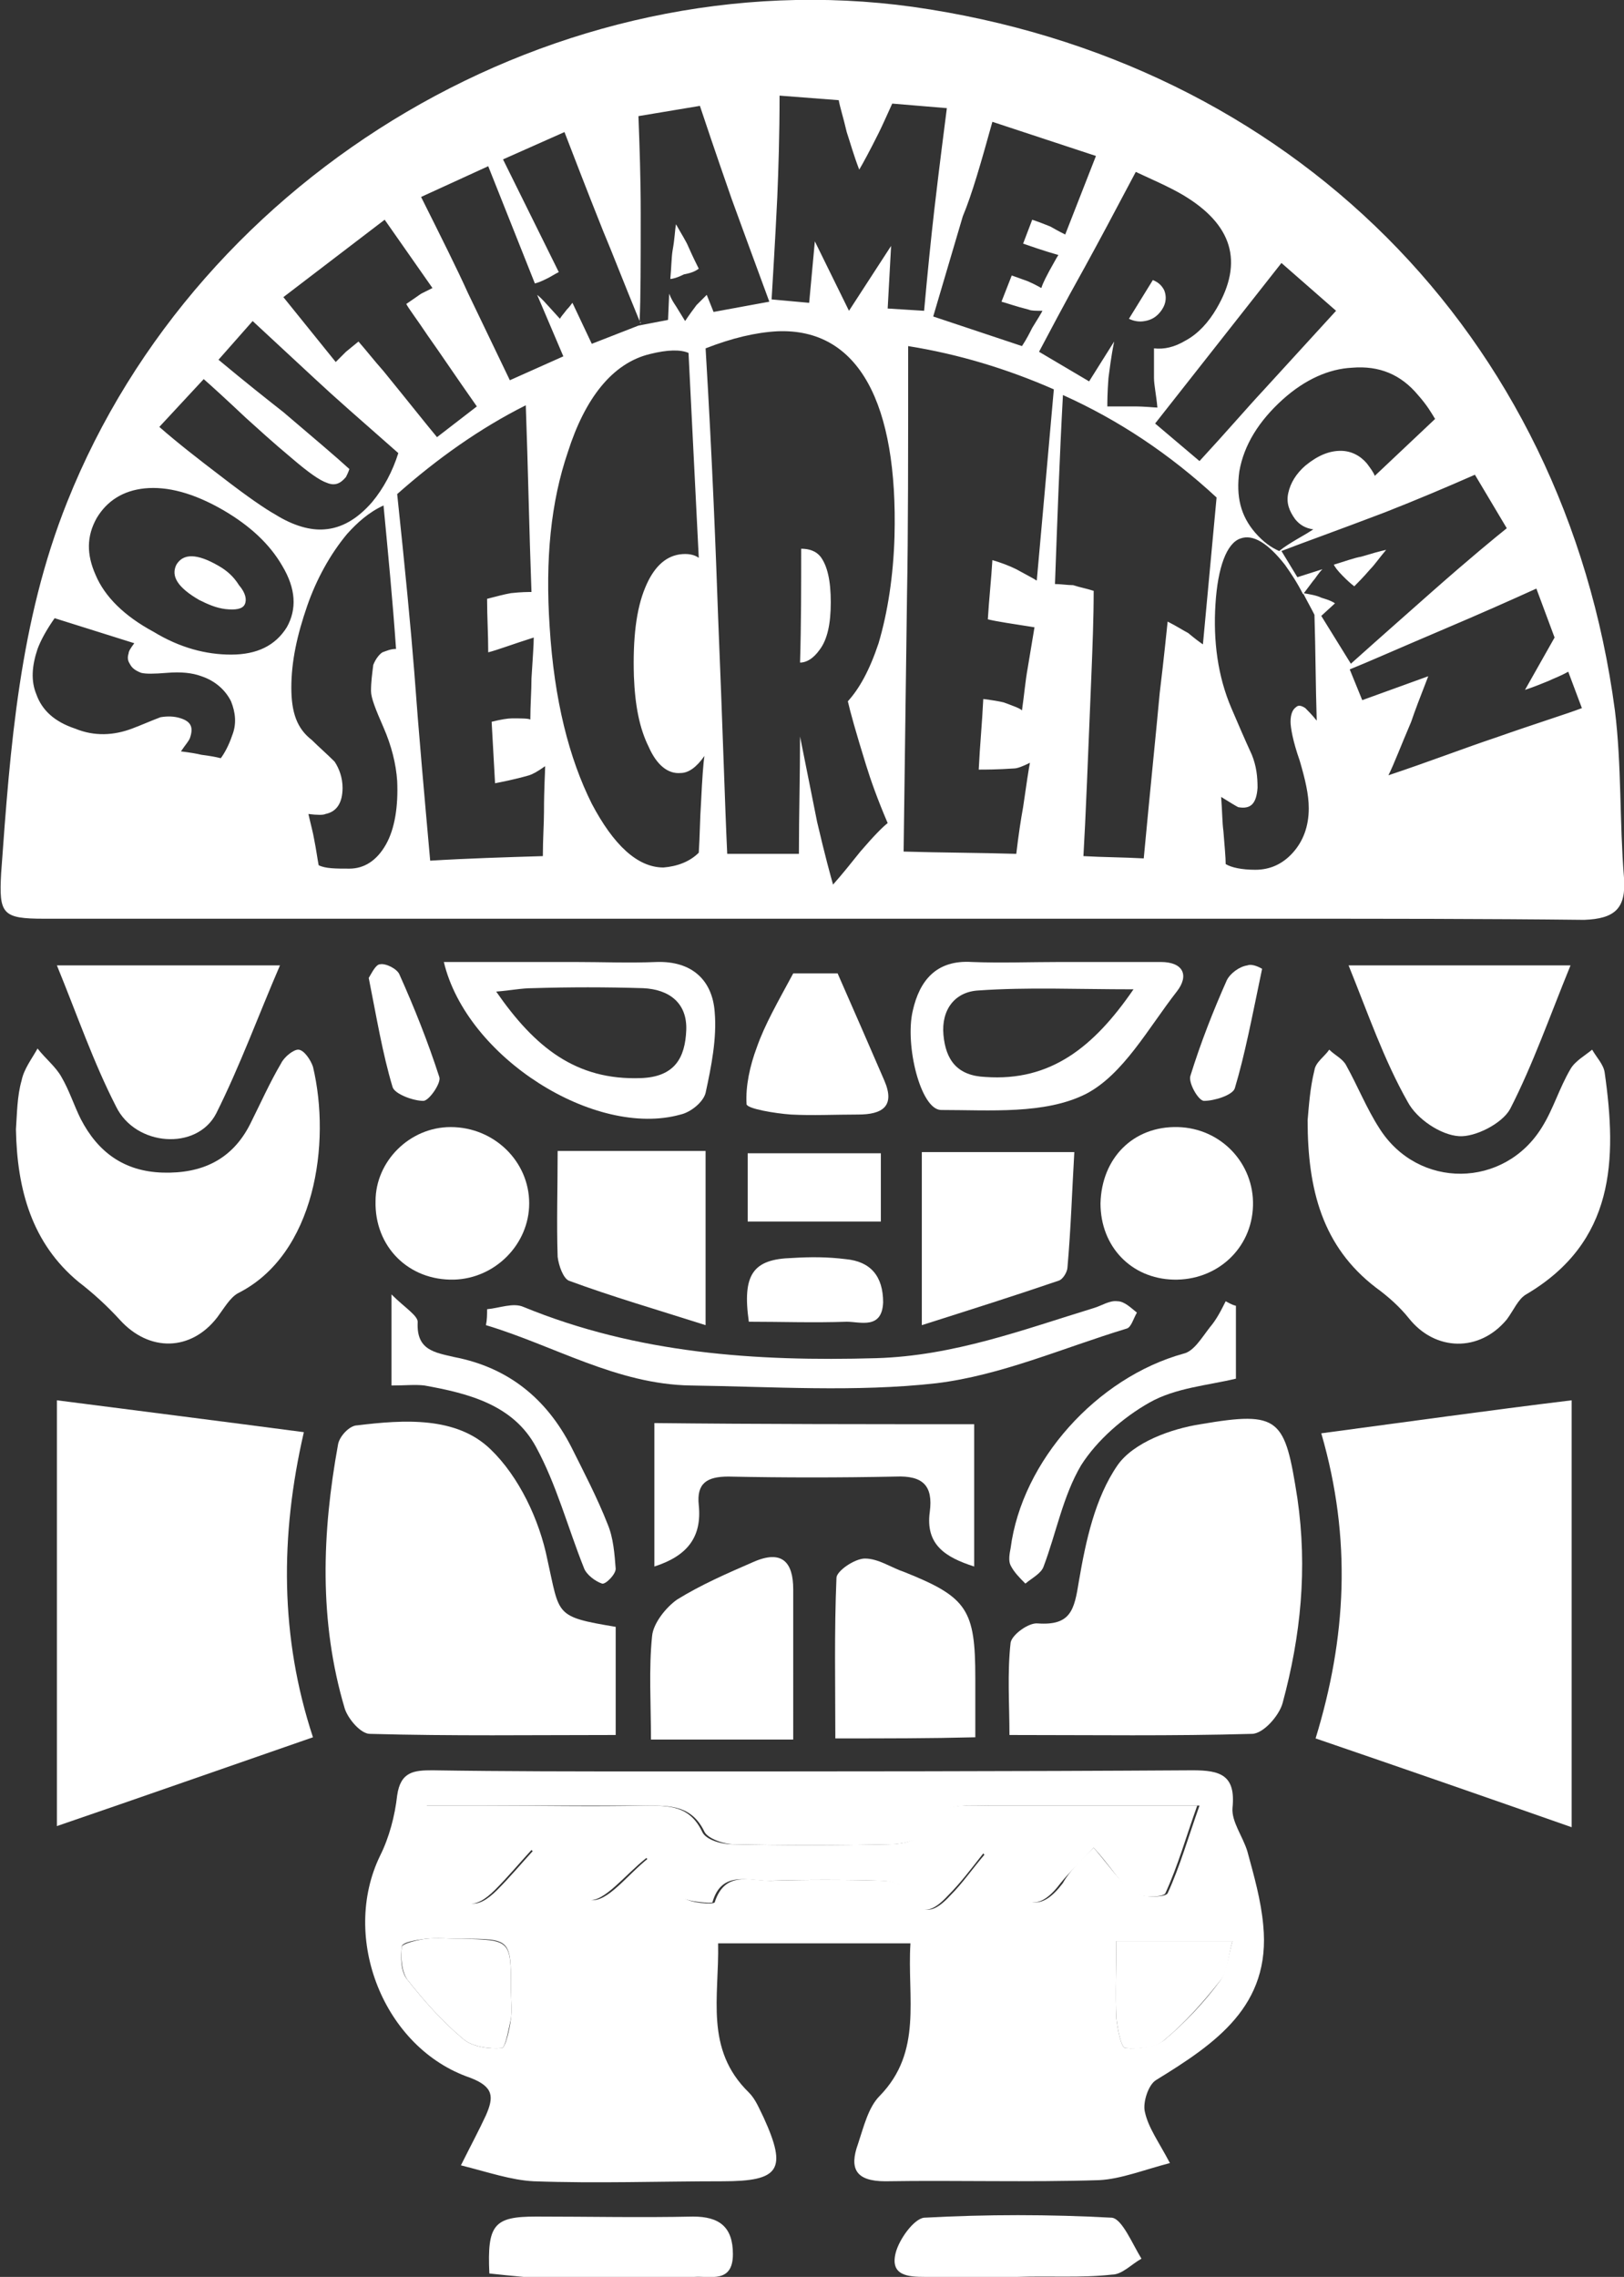 <?xml version="1.0" encoding="utf-8"?>
<!-- Generator: Adobe Illustrator 18.0.0, SVG Export Plug-In . SVG Version: 6.00 Build 0)  -->
<!DOCTYPE svg PUBLIC "-//W3C//DTD SVG 1.1 Tiny//EN" "http://www.w3.org/Graphics/SVG/1.1/DTD/svg11-tiny.dtd">
<svg version="1.1" baseProfile="tiny" id="Capa_1" xmlns="http://www.w3.org/2000/svg" xmlns:xlink="http://www.w3.org/1999/xlink"
	 x="0px" y="0px" viewBox="0 0 142.7 200" xml:space="preserve">
<rect x="0" y="0" width="142.7" height="200" fill="#333333" stroke="none"/>
<g>
	<rect x="88.7" y="63.8" fill="none" width="3.1" height="12.9"/>
	<path fill="#FFFFFF" d="M80,170.7c-5.9,0-11.3,0-16.9,0c0.1,4.7-1.2,9.3,2.7,13.1c0.6,0.6,0.9,1.4,1.3,2.2c2.1,4.6,1.4,5.6-3.6,5.6
		c-5.5,0-11.1,0.2-16.6,0c-2-0.1-4-0.8-6.4-1.4c0.9-1.8,1.6-3.1,2.2-4.4c0.7-1.6,0.7-2.5-1.4-3.3c-7.6-2.6-11.4-12.3-7.9-19.5
		c0.8-1.6,1.3-3.5,1.5-5.3c0.3-2.1,1.5-2.2,3.1-2.2c6.4,0.1,12.8,0.1,19.1,0.1c15.9,0,31.8,0,47.7-0.1c2.4,0,3.8,0.4,3.5,3.3
		c-0.1,1.2,0.9,2.5,1.3,3.8c0.6,2.2,1.2,4.3,1.4,6.5c0.7,7.1-4.2,10.4-9.4,13.6c-0.7,0.4-1.2,2-1,2.8c0.3,1.4,1.2,2.6,2.2,4.5
		c-2.3,0.6-4.3,1.4-6.2,1.5c-6.3,0.2-12.5,0-18.8,0.1c-2.6,0-3.2-1.1-2.4-3.3c0.5-1.5,0.9-3.2,1.9-4.2
		C81.1,180.2,79.7,175.5,80,170.7z M96.1,162.3c1.3,1.5,2.2,2.9,3.5,3.9c0.7,0.5,2.8,0.5,3,0.1c1.1-2.4,1.8-4.9,2.8-7.7
		c-6.5,0-12.4,0-18.2,0c-2.5,0-5-0.4-6.4,2.6c-0.2,0.5-1.6,0.8-2.5,0.8c-4.6,0.1-9.2,0.1-13.8,0c-0.9,0-2.3-0.5-2.6-1.1
		c-1.1-2.3-3-2.3-5-2.3c-4.7,0-9.4,0-14.1,0c-1.6,0-3.2,0-5.3,0c0.9,2.6,1.6,4.7,2.3,6.7c0.9,2.3,2.1,2.5,3.9,0.7
		c1.1-1.1,2.1-2.3,3.2-3.5c1.8,1.7,3.2,4.1,5,4.4c1.5,0.2,3.2-2.2,5.1-3.7c0.9,1.1,1.7,2.5,2.9,3.4c0.7,0.6,2.8,0.7,2.9,0.5
		c0.9-2.8,3.1-1.9,4.9-1.9c3.3-0.1,6.7-0.1,10,0c0.8,0,1.9,0.5,2.2,1c1.1,2.4,2.4,1.6,3.6,0.3c1.1-1.1,1.9-2.3,3.1-3.7
		c0.8,1,1.5,1.6,2,2.4c1.5,2.4,3,2.6,4.8,0.2C94,164.3,95,163.4,96.1,162.3z M98.1,170.5c0,2.5-0.1,4.7,0,6.8
		c0.1,0.9,0.4,2.6,0.8,2.6c1.1,0.1,2.6-0.1,3.4-0.7c1.8-1.5,3.5-3.3,4.9-5.2c0.6-0.8,0.7-2.1,1.1-3.5
		C104.7,170.5,101.6,170.5,98.1,170.5z M44.9,174.8c0-4.5,0-4.5-4.4-4.5c-1,0-2.1-0.1-3.1,0c-0.8,0.1-2.1,0.3-2.1,0.7
		c-0.1,0.9-0.1,2.2,0.5,2.9c1.5,1.9,3.1,3.7,4.9,5.2c0.8,0.7,2.3,0.9,3.4,0.8c0.3,0,0.7-1.7,0.8-2.6C45,176.5,44.9,175.7,44.9,174.8
		z"/>
	<path fill="#FFFFFF" d="M27.5,152.6c-7.8,2.7-14.9,5.2-22.5,7.8c0-12.6,0-24.8,0-37.4c7,0.9,14.1,1.8,21.7,2.8
		C24.6,134.9,24.6,143.8,27.5,152.6z"/>
	<path fill="#FFFFFF" d="M138.1,123c0,12.5,0,24.7,0,37.5c-7.7-2.7-14.9-5.2-22.5-7.8c2.7-8.8,3.2-17.5,0.5-26.8
		C123.6,124.9,130.7,123.9,138.1,123z"/>
	<path fill="#FFFFFF" d="M54.1,142.9c0,3.3,0,6.4,0,9.5c-7.3,0-14.4,0.1-21.6-0.1c-0.8,0-1.9-1.3-2.2-2.2c-2.3-7.7-2-15.5-0.6-23.2
		c0.1-0.7,1-1.7,1.7-1.7c4.1-0.5,8.7-0.8,11.7,2.1c2.5,2.4,4.3,6.2,5,9.7C49.2,141.9,48.7,142,54.1,142.9z"/>
	<path fill="#FFFFFF" d="M88.7,152.4c0-2.7-0.2-5.4,0.1-8.1c0.1-0.7,1.6-1.8,2.4-1.7c2.9,0.2,3.2-1.2,3.6-3.7
		c0.6-3.5,1.4-7.3,3.4-10.2c1.4-2,4.7-3.2,7.3-3.6c7-1.2,7.4-0.5,8.5,6.5c0.9,6.2,0.3,12.1-1.3,18c-0.3,1.1-1.7,2.7-2.7,2.7
		C103,152.5,96.1,152.4,88.7,152.4z"/>
	<path fill="#FFFFFF" d="M1.4,99.2c0.1-1.4,0.1-2.9,0.5-4.3c0.2-1,0.9-1.9,1.4-2.8C4,93,4.9,93.7,5.4,94.6c0.7,1.2,1.1,2.5,1.7,3.7
		c1.5,2.9,3.8,4.6,7.2,4.7c3.4,0.1,6.1-1.1,7.7-4.3c0.9-1.8,1.7-3.6,2.7-5.3c0.3-0.6,1.1-1.2,1.5-1.2c0.5,0,1.1,0.9,1.3,1.5
		c1.6,6.7,0.2,16.5-6.6,19.9c-0.7,0.4-1.2,1.3-1.8,2.1c-2.3,3-6,3.1-8.6,0.2c-1.1-1.2-2.3-2.3-3.6-3.3C2.8,109.2,1.5,104.5,1.4,99.2
		z"/>
	<path fill="#FFFFFF" d="M114.9,98.4c0.1-1.1,0.2-2.8,0.6-4.4c0.1-0.7,0.9-1.2,1.3-1.8c0.5,0.5,1.2,0.8,1.5,1.4
		c1,1.8,1.8,3.8,2.9,5.5c3.4,5.4,11,5.3,14.3-0.1c1-1.6,1.5-3.4,2.5-5.1c0.4-0.7,1.3-1.2,1.9-1.7c0.4,0.7,1,1.3,1.1,2
		c1.1,7.7,0.9,14.9-6.9,19.5c-0.7,0.4-1.1,1.4-1.7,2.2c-2.4,2.9-6.3,2.8-8.6-0.1c-0.8-1-1.8-1.9-2.9-2.7
		C116.2,109.5,114.9,104.5,114.9,98.4z"/>
	<path fill="#FFFFFF" d="M24.6,84.8c-1.9,4.4-3.5,8.8-5.6,13c-1.7,3.3-7.1,2.9-8.8-0.6C8.2,93.3,6.8,89.2,5,84.8
		C11.7,84.8,18,84.8,24.6,84.8z"/>
	<path fill="#FFFFFF" d="M118.5,84.8c6.7,0,12.9,0,19.5,0c-1.8,4.4-3.3,8.7-5.3,12.6c-0.7,1.3-3.1,2.5-4.5,2.4
		c-1.6-0.1-3.7-1.5-4.5-3C121.6,93.1,120.2,89,118.5,84.8z"/>
	<path fill="#FFFFFF" d="M85.6,125.1c0,4.2,0,8.2,0,12.5c-2.5-0.8-4.3-1.9-3.9-4.8c0.3-2.3-0.6-3.2-3-3.1c-4.9,0.1-9.8,0.1-14.7,0
		c-1.9,0-2.8,0.6-2.6,2.5c0.3,2.9-1.1,4.5-3.9,5.4c0-4.2,0-8.2,0-12.6C66.8,125.1,76.1,125.1,85.6,125.1z"/>
	<path fill="#FFFFFF" d="M81,116.4c0-5.6,0-10.2,0-15.2c4.2,0,8.5,0,13.4,0c-0.2,3.4-0.3,6.7-0.6,10.1c0,0.4-0.4,1.1-0.8,1.2
		C89.2,113.8,85.4,115,81,116.4z"/>
	<path fill="#FFFFFF" d="M69.7,152.8c-4.3,0-8.2,0-12.5,0c0-3.2-0.2-6.2,0.1-9.1c0.1-1.1,1.2-2.5,2.2-3.2c2.1-1.3,4.4-2.3,6.7-3.3
		c2.5-1.1,3.5,0,3.5,2.4C69.7,143.9,69.7,148.1,69.7,152.8z"/>
	<path fill="#FFFFFF" d="M62,116.4c-4.4-1.4-8.2-2.5-12-3.9c-0.5-0.2-0.9-1.3-1-2.1c-0.1-3,0-6,0-9.3c4.2,0,8.5,0,13,0
		C62,106,62,110.7,62,116.4z"/>
	<path fill="#FFFFFF" d="M73.4,152.7c0-4.7-0.1-9.4,0.1-14.1c0-0.6,1.6-1.7,2.5-1.7c1.2,0,2.3,0.8,3.5,1.2c5.5,2.2,6.2,3.3,6.2,9.3
		c0,1.7,0,3.3,0,5.2C81.7,152.7,77.9,152.7,73.4,152.7z"/>
	<path fill="#FFFFFF" d="M42.8,115c1.1-0.1,2.3-0.6,3.2-0.2c10,4.1,20.4,4.8,31,4.5c6.8-0.2,12.9-2.5,19.1-4.4
		c0.7-0.2,1.4-0.7,2.1-0.6c0.6,0,1.2,0.6,1.7,1c-0.3,0.5-0.5,1.3-0.9,1.4c-5.6,1.7-11,4.1-16.7,4.8c-7.1,0.8-14.4,0.3-21.6,0.2
		c-6.5-0.1-12-3.5-18-5.3C42.8,115.9,42.8,115.5,42.8,115z"/>
	<path fill="#FFFFFF" d="M93.2,84.5c2.9,0,5.8,0,8.8,0c2,0,2.5,1.2,1.4,2.6c-2.5,3.2-4.7,7.3-8,9c-3.6,1.8-8.4,1.4-12.7,1.4
		c-1.8,0-3.2-5.7-2.5-8.7c0.6-2.7,2.1-4.5,5.2-4.3C87.9,84.6,90.6,84.5,93.2,84.5C93.2,84.5,93.2,84.5,93.2,84.5z M99.6,86.9
		c-5,0-9.3-0.2-13.6,0.1c-2.1,0.1-3.3,1.7-3.1,3.9c0.2,2.2,1.2,3.6,3.7,3.7C92.3,95,96.1,92,99.6,86.9z"/>
	<path fill="#FFFFFF" d="M39,84.5c4,0,7.8,0,11.5,0c2.4,0,4.8,0.1,7.2,0c3.1-0.1,4.9,1.6,5.1,4.4c0.2,2.3-0.3,4.8-0.8,7.1
		c-0.2,0.8-1.3,1.7-2.2,1.9C52.3,100,41,92.9,39,84.5z M43.6,87.1c3.4,4.9,7,7.8,12.7,7.6c3-0.1,3.9-1.8,4-4.2
		c0.1-2.4-1.5-3.6-3.8-3.7c-3.2-0.1-6.5-0.1-9.7,0C45.8,86.8,44.9,87,43.6,87.1z"/>
	<path fill="#FFFFFF" d="M103.5,99c3.8,0.1,6.7,3.2,6.6,6.9c-0.1,3.8-3.2,6.6-7,6.5c-3.7-0.1-6.4-2.9-6.4-6.7
		C96.8,101.7,99.6,98.9,103.5,99z"/>
	<path fill="#FFFFFF" d="M39.6,99c3.8,0,6.9,3,6.9,6.7c0,3.6-3,6.6-6.6,6.7c-4,0.1-7-2.9-6.9-6.9C33,102,36,99,39.6,99z"/>
	<path fill="#FFFFFF" d="M69.7,85.5c1,0,2.7,0,3.9,0c1.5,3.4,2.8,6.4,4.1,9.4c1,2.3-0.2,3-2.3,3c-2,0-4,0.1-5.9,0
		c-1.4-0.1-3.8-0.5-3.9-0.9c-0.1-1.6,0.3-3.4,0.9-5C67.2,90,68.3,88.1,69.7,85.5z"/>
	<path fill="#FFFFFF" d="M89.4,200c-2.7,0-5.4,0-8.1,0c-1.5,0-3.1-0.1-2.6-2.1c0.3-1.2,1.6-3,2.5-3.1c5.5-0.3,11-0.3,16.5,0
		c0.9,0.1,1.8,2.3,2.6,3.6c-0.9,0.5-1.7,1.4-2.6,1.4C95,200.1,92.2,199.9,89.4,200C89.4,199.9,89.4,200,89.4,200z"/>
	<path fill="#FFFFFF" d="M43,199.7c-0.2-4.3,0.4-5,4.1-5c4.6,0,9.2,0.1,13.8,0c2.3,0,3.5,0.9,3.5,3.3c0,2.6-2,1.9-3.4,2
		c-5,0.1-10,0-15,0C44.9,199.9,43.9,199.8,43,199.7z"/>
	<path fill="#FFFFFF" d="M108.6,114.7c0,2.1,0,4.3,0,6.4c-2.5,0.6-5.3,0.8-7.6,2.1c-2.3,1.3-4.6,3.3-6,5.5c-1.6,2.7-2.2,6-3.3,8.9
		c-0.2,0.6-1,1-1.6,1.5c-0.5-0.5-1-1-1.3-1.6c-0.2-0.4-0.1-1,0-1.5c1-7.7,7.6-15,15.2-17.1c0.9-0.2,1.6-1.4,2.3-2.3
		c0.6-0.7,1-1.5,1.4-2.3C107.9,114.4,108.2,114.6,108.6,114.7z"/>
	<path fill="#FFFFFF" d="M34.4,121.7c0-2.7,0-4.8,0-8c1.2,1.2,2.4,1.9,2.3,2.5c-0.1,2.4,1.5,2.6,3.2,3c4.7,0.9,8.1,3.6,10.3,7.9
		c1.1,2.2,2.3,4.5,3.2,6.8c0.5,1.2,0.6,2.6,0.7,3.9c0,0.5-0.9,1.4-1.2,1.3c-0.6-0.2-1.4-0.8-1.6-1.4c-1.4-3.5-2.4-7.3-4.2-10.6
		c-2-3.7-5.9-4.7-9.8-5.4C36.5,121.6,35.6,121.7,34.4,121.7z"/>
	<path fill="#FFFFFF" d="M77.4,101.3c0,2,0,3.9,0,6c-3.9,0-7.7,0-11.7,0c0-2,0-3.9,0-6C69.5,101.3,73.3,101.3,77.4,101.3z"/>
	<path fill="#FFFFFF" d="M65.8,116.1c-0.6-4.2,0.4-5.5,3.8-5.6c1.6-0.1,3.1-0.1,4.7,0.1c2.2,0.2,3.3,1.5,3.3,3.8
		c-0.1,2.4-2,1.7-3.2,1.7C71.5,116.2,68.6,116.1,65.8,116.1z"/>
	<path fill="#FFFFFF" d="M32.4,85.9c0.2-0.3,0.6-1.2,1-1.2c0.5-0.1,1.5,0.4,1.7,0.9c1.3,2.9,2.5,5.9,3.5,9c0.2,0.5-0.9,2.1-1.4,2.1
		c-0.9,0-2.5-0.6-2.7-1.2C33.6,92.5,33.1,89.4,32.4,85.9z"/>
	<path fill="#FFFFFF" d="M110.9,85.1c-0.9,4.3-1.5,7.5-2.4,10.5c-0.2,0.6-1.8,1.1-2.7,1.1c-0.5,0-1.4-1.6-1.2-2.2
		c0.9-2.9,2-5.7,3.2-8.4c0.3-0.6,1.1-1.2,1.8-1.3C110.1,84.6,110.9,85.1,110.9,85.1z"/>
	<path fill="#FFFFFF" d="M96.1,162.3c-1.1,1.2-2.1,2.1-2.9,3.1c-1.8,2.4-3.2,2.2-4.8-0.2c-0.5-0.8-1.2-1.4-2-2.4
		c-1.1,1.4-2,2.6-3.1,3.7c-1.2,1.3-2.5,2.1-3.6-0.3c-0.3-0.6-1.4-1-2.2-1c-3.3-0.1-6.7-0.1-10,0c-1.8,0-4.1-0.9-4.9,1.9
		c0,0.1-2.1,0-2.9-0.5c-1.2-0.9-2-2.3-2.9-3.4c-1.9,1.5-3.7,3.9-5.1,3.7c-1.7-0.2-3.2-2.7-5-4.4c-1.1,1.2-2.1,2.4-3.2,3.5
		c-1.8,1.8-3,1.6-3.9-0.7c-0.8-2-1.4-4.1-2.3-6.7c2.1,0,3.7,0,5.3,0c4.7,0,9.4,0.1,14.1,0c2.1,0,3.9,0,5,2.3
		c0.3,0.7,1.7,1.1,2.6,1.1c4.6,0.1,9.2,0.1,13.8,0c0.9,0,2.3-0.2,2.5-0.8c1.4-3,3.9-2.6,6.4-2.6c5.8,0,11.7,0,18.2,0
		c-1,2.8-1.7,5.3-2.8,7.7c-0.2,0.4-2.3,0.4-3-0.1C98.3,165.2,97.4,163.7,96.1,162.3z"/>
	<path fill="#FFFFFF" d="M98.1,170.5c3.5,0,6.5,0,10.2,0c-0.4,1.4-0.4,2.7-1.1,3.5c-1.5,1.9-3.1,3.7-4.9,5.2
		c-0.8,0.7-2.3,0.8-3.4,0.7c-0.4,0-0.7-1.7-0.8-2.6C98,175.2,98.1,173,98.1,170.5z"/>
	<path fill="#FFFFFF" d="M44.9,174.8c0,0.8,0.1,1.7,0,2.5c-0.2,0.9-0.5,2.6-0.8,2.6c-1.1,0.1-2.6-0.1-3.4-0.8
		c-1.8-1.5-3.4-3.3-4.9-5.2c-0.5-0.7-0.6-1.9-0.5-2.9c0.1-0.3,1.4-0.6,2.1-0.7c1-0.1,2.1,0,3.1,0C44.9,170.4,44.9,170.4,44.9,174.8z
		"/>
	<g>
		<path fill="#FFFFFF" d="M133.9,133.2h-11.6c-0.8,0-1.5-0.7-1.5-1.5v-0.6c0-0.8,0.7-1.5,1.5-1.5h11.6c0.8,0,1.5,0.7,1.5,1.5v0.6
			C135.4,132.6,134.7,133.2,133.9,133.2z"/>
		<path fill="#FFFFFF" d="M133.9,148.4h-11.6c-0.8,0-1.5-0.7-1.5-1.5v-0.6c0-0.8,0.7-1.5,1.5-1.5h11.6c0.8,0,1.5,0.7,1.5,1.5v0.6
			C135.4,147.7,134.7,148.4,133.9,148.4z"/>
		<path fill="#FFFFFF" d="M133.9,140.8h-11.6c-0.8,0-1.5-0.7-1.5-1.5v-0.6c0-0.8,0.7-1.5,1.5-1.5h11.6c0.8,0,1.5,0.7,1.5,1.5v0.6
			C135.4,140.2,134.7,140.8,133.9,140.8z"/>
	</g>
	<path fill="#FFFFFF" d="M128.7,136.3c1.7,0,3,1.4,3,3.1c-0.1,1.7-1.4,3-3.1,2.9c-1.7-0.1-2.8-1.3-2.8-3
		C125.7,137.5,126.9,136.3,128.7,136.3z"/>
	<path fill="#FFFFFF" d="M95.4,189.1H95c-0.6,0-1.1-0.5-1.1-1.1v-16c0-0.6,0.5-1.1,1.1-1.1h0.5c0.6,0,1.1,0.5,1.1,1.1v16
		C96.5,188.6,96,189.1,95.4,189.1z"/>
	<path fill="#FFFFFF" d="M90.7,189.1h-0.5c-0.6,0-1.1-0.5-1.1-1.1v-16c0-0.6,0.5-1.1,1.1-1.1h0.5c0.6,0,1.1,0.5,1.1,1.1v16
		C91.8,188.6,91.3,189.1,90.7,189.1z"/>
	<path fill="#FFFFFF" d="M86,189.1h-0.5c-0.6,0-1.1-0.5-1.1-1.1v-16c0-0.6,0.5-1.1,1.1-1.1H86c0.6,0,1.1,0.5,1.1,1.1v16
		C87.1,188.6,86.6,189.1,86,189.1z"/>
	<path fill="#FFFFFF" d="M59,189.1h-0.5c-0.6,0-1.1-0.5-1.1-1.1v-16c0-0.6,0.5-1.1,1.1-1.1H59c0.6,0,1.1,0.5,1.1,1.1v16
		C60.1,188.6,59.6,189.1,59,189.1z"/>
	<path fill="#FFFFFF" d="M54.3,189.1h-0.5c-0.6,0-1.1-0.5-1.1-1.1v-16c0-0.6,0.5-1.1,1.1-1.1h0.5c0.6,0,1.1,0.5,1.1,1.1v16
		C55.4,188.6,54.9,189.1,54.3,189.1z"/>
	<path fill="#FFFFFF" d="M49.6,189.1h-0.5c-0.6,0-1.1-0.5-1.1-1.1v-16c0-0.6,0.5-1.1,1.1-1.1h0.5c0.6,0,1.1,0.5,1.1,1.1v16
		C50.7,188.6,50.2,189.1,49.6,189.1z"/>
	<g>
		<path fill="#FFFFFF" d="M70.4,48.2c0,3.3,0,6.7-0.1,10c0.6,0,1.2-0.4,1.7-1.1c0.7-0.9,1-2.3,1-4.2c0-1.9-0.3-3.2-0.9-4
			C71.7,48.4,71.1,48.2,70.4,48.2z"/>
		<path fill="#FFFFFF" d="M117.2,49.6c0.1,0.2,0.3,0.5,0.8,1c0.3,0.3,0.6,0.6,1,0.9c0.3-0.3,0.8-0.8,1.4-1.5c0.4-0.4,0.8-1,1.4-1.7
			c-0.5,0.1-1.2,0.3-2.2,0.6C119,49,118.2,49.3,117.2,49.6z"/>
		<path fill="#FFFFFF" d="M19.2,49.7c-1.9-1.1-3.1-1.1-3.7-0.1c-0.5,1,0.1,2,2,3.1c0.8,0.4,1.5,0.7,2.3,0.8c0.9,0.1,1.5,0,1.7-0.4
			c0.2-0.4,0.1-1-0.5-1.7C20.5,50.6,19.9,50.1,19.2,49.7z"/>
		<path fill="#FFFFFF" d="M61.4,23.6c-0.2-0.4-0.5-1-0.9-1.9c-0.2-0.5-0.6-1.1-1.1-2c-0.1,0.5-0.1,1.2-0.3,2.3
			c-0.1,0.6-0.1,1.4-0.2,2.5c0.2,0,0.6-0.1,1.2-0.4C60.6,24,61,23.9,61.4,23.6z"/>
		<path fill="#FFFFFF" d="M142.7,77.1c-0.4-4.9-0.2-9.9-0.8-14.7c-4.4-33.1-28.5-57.1-61.7-61.8C49.1-3.7,17.5,15,5.9,44.1
			c-4.2,10.5-5,21.5-5.8,32.6c-0.2,3.6,0.1,4,3.8,4c3.8,0,7.6,0,11.4,0v0h34.7c7,0,14.1,0,21.1,0c2.5,0,5,0,7.5,0h34.1
			c8.8,0,17.7,0,26.5,0.1C141.9,80.7,142.9,79.8,142.7,77.1z M124.6,34.7c0.8,0.9,1.2,1.6,1.5,2.1l-5.3,5c-0.1-0.3-0.4-0.7-0.7-1.1
			c-0.6-0.7-1.4-1.1-2.3-1.1c-1,0-2,0.4-3.1,1.3c-0.8,0.7-1.3,1.5-1.5,2.4c-0.2,0.9,0.1,1.6,0.6,2.3c0.4,0.5,0.9,0.8,1.6,0.9
			c-0.3,0.2-0.8,0.5-1.5,0.9c-0.5,0.3-1,0.6-1.5,1c-0.7-0.3-1.4-0.8-2.1-1.6c-1.3-1.5-1.7-3.2-1.4-5.4c0.4-2.3,1.7-4.4,3.8-6.3
			c2-1.8,4.1-2.7,6.1-2.8C121.2,32.1,123.1,32.9,124.6,34.7z M117.4,27.3l-6.4,7c-1.4,1.5-3.2,3.6-5.6,6.2l-3.9-3.3l11.1-14.1
			L117.4,27.3z M103.9,17.1c4.4,2.6,5.4,5.9,3,10c-0.7,1.2-1.6,2.2-2.7,2.8c-1,0.6-1.9,0.8-2.8,0.7c0,0.4,0,1.2,0,2.6
			c0,0.6,0.2,1.5,0.3,2.6c-0.3,0-1-0.1-2.1-0.1c-0.8,0-1.5,0-2.3,0c0-0.3,0-1.2,0.1-2.5c0.1-0.7,0.2-1.7,0.5-3.2l0,0l-2.2,3.5
			l-4.4-2.6c0.8-1.5,2.1-4,4-7.4c1.1-2,2.6-4.8,4.5-8.4C101.3,15.8,102.7,16.4,103.9,17.1z M87.2,10.7l9.1,3l-2.7,6.9
			c-0.2-0.1-0.6-0.3-1.3-0.7c-0.5-0.2-1-0.4-1.6-0.6l-0.8,2.1c0.6,0.2,1.7,0.6,3.1,1c-0.2,0.3-0.4,0.7-0.8,1.4
			c-0.2,0.4-0.5,0.9-0.7,1.5c-0.2-0.1-0.5-0.3-1.2-0.6c-0.3-0.1-0.8-0.3-1.4-0.5L88,26.5c0.4,0.1,1.2,0.4,2.4,0.7
			c0.2,0.1,0.6,0.1,1.2,0.1c-0.1,0.2-0.4,0.7-0.9,1.5c-0.2,0.4-0.5,1-0.9,1.6l-7.8-2.6l2.6-8.8C85.4,17.1,86.2,14.3,87.2,10.7z
			 M68.3,17.3c0.1-2.4,0.2-5.4,0.2-8.9l5.2,0.4c0.1,0.6,0.4,1.5,0.7,2.8c0.3,0.9,0.6,2,1.1,3.3c0.3-0.5,0.9-1.6,1.7-3.2
			c0.3-0.6,0.7-1.5,1.2-2.6l4.8,0.4c-0.2,1.6-0.6,4.6-1.1,8.9c-0.3,2.6-0.6,5.6-0.9,8.9L78,27.1l0.3-5.5l-3.7,5.7l-3-6.1l-0.5,5.4
			l-3.3-0.3C67.9,24.5,68.1,21.5,68.3,17.3z M42.9,14.6L47,24.9c0.4-0.1,0.8-0.3,1.2-0.5c0.2-0.1,0.5-0.3,0.9-0.5l-4.9-9.9l5.4-2.4
			c0.7,1.8,1.8,4.7,3.4,8.7c0.8,1.9,1.8,4.5,3.2,7.9c0.1-2,0.1-5.1,0.1-9.5c0-3-0.1-5.8-0.2-8.5l5.4-0.9c0.4,1.2,1.3,3.9,2.8,8.2
			c0.8,2.2,1.9,5.2,3.3,9l-4.9,0.9l-0.6-1.5c-0.1,0.1-0.4,0.4-0.9,0.9c-0.3,0.4-0.6,0.8-1,1.4l-0.8-1.3c-0.2-0.3-0.4-0.6-0.6-1.1
			l-0.1,2.3l-2.6,0.5c0,0,0,0,0,0L52,30.2l-1.7-3.6c-0.1,0.1-0.2,0.3-0.5,0.6c-0.3,0.4-0.5,0.6-0.6,0.8l-1-1.1c-0.2-0.2-0.5-0.6-1-1
			l2.3,5.4l-4.7,2.1l-3.7-7.7c-0.9-2-2.3-4.8-4.1-8.4L42.9,14.6z M33.8,19.3l4.2,6c-0.2,0.1-0.6,0.3-1,0.5c-0.3,0.2-0.7,0.5-1.3,0.9
			c0.2,0.4,0.9,1.3,1.9,2.8c1,1.4,2.4,3.5,4.3,6.2l-3.5,2.7c-1-1.2-2.5-3.1-4.7-5.8c-0.8-0.9-1.5-1.8-2.2-2.6l-1.1,0.9l-0.9,0.9
			l-4.6-5.7L33.8,19.3z M17.9,33.3c0.8,0.7,2,1.8,3.7,3.4c1,0.9,2.3,2.1,4.1,3.6c1.4,1.2,2.4,1.9,3,2.1c0.7,0.3,1.2,0.1,1.7-0.5
			c0.1-0.2,0.2-0.4,0.3-0.7c-1.2-1.1-3.1-2.7-5.8-5c-1.4-1.1-3.3-2.6-5.7-4.6l3-3.4l5.5,5.1c1.6,1.5,4,3.6,7.3,6.5
			c-0.5,1.6-1.3,3.1-2.3,4.3c-1.3,1.5-2.7,2.3-4.2,2.4c-1.2,0.1-2.7-0.3-4.3-1.3c-0.9-0.5-2.5-1.6-4.7-3.3c-2.1-1.6-3.9-3-5.5-4.4
			L17.9,33.3z M20.4,64.6c-0.3,0.9-0.7,1.6-1,2c-0.4-0.1-0.9-0.2-1.7-0.3c-0.4-0.1-1-0.2-1.8-0.3c0.4-0.6,0.7-0.9,0.8-1.2
			c0.3-0.9,0.1-1.4-0.8-1.7c-0.6-0.2-1.2-0.2-1.8-0.1c-0.8,0.3-1.7,0.7-2.5,1c-1.6,0.6-3.3,0.7-5,0c-1.8-0.6-2.9-1.6-3.4-3
			c-0.5-1.2-0.4-2.5,0.1-4c0.3-0.8,0.8-1.7,1.5-2.7l7,2.2c-0.3,0.4-0.5,0.7-0.5,0.9c-0.1,0.3-0.1,0.6,0.1,0.9c0.2,0.4,0.5,0.6,1,0.8
			c0.4,0.1,1.1,0.1,2.3,0c1.2-0.1,2.2,0,3,0.3c1.2,0.4,2.1,1.2,2.6,2.2C20.7,62.6,20.8,63.6,20.4,64.6z M20.3,57.5
			c-2.2,0-4.5-0.6-6.8-2c-2.6-1.4-4.3-3.1-5.1-5c-0.8-1.8-0.8-3.4,0.1-5c0.9-1.5,2.3-2.4,4.2-2.6c2-0.2,4.3,0.4,6.9,1.9
			c2.4,1.4,4.1,3,5.2,4.9c1.2,2,1.3,3.8,0.4,5.4C24.2,56.7,22.6,57.5,20.3,57.5z M32.6,60.7c0,0.6,0.4,1.6,1.1,3.2
			c0.7,1.6,1.1,3.2,1.2,4.7c0.1,2.2-0.2,4.2-1,5.6c-0.8,1.4-1.9,2.1-3.2,2.1c-1.2,0-2.1,0-2.7-0.3c-0.1-0.5-0.2-1.3-0.4-2.3
			c-0.1-0.6-0.3-1.3-0.5-2.2c0.8,0.1,1.3,0.1,1.5,0c1-0.2,1.5-1,1.5-2.3c0-0.9-0.3-1.7-0.7-2.3c-0.7-0.7-1.4-1.3-2-1.9
			c-1.3-1-1.8-2.4-1.8-4.6c0-2.3,0.5-4.6,1.4-7.2c0.8-2.3,2-4.5,3.5-6.3c0.9-1,1.9-1.9,3.2-2.5c0.4,4.2,0.8,8.3,1.1,12.6
			c-0.5,0-0.9,0.2-1.2,0.3c-0.3,0.2-0.6,0.6-0.8,1.1C32.7,59.2,32.6,59.9,32.6,60.7z M47.8,71.3c0,1-0.1,2.4-0.1,3.9
			c-3.3,0.1-6.6,0.2-9.9,0.4c-0.5-5.6-1-11.1-1.4-16.6c-0.3-3.8-0.8-9-1.5-15.6c3.5-3.1,7.3-5.8,11.3-7.8c0.2,5.5,0.3,11,0.5,16.4
			c-0.3,0-0.9,0-1.8,0.1c-0.6,0.1-1.3,0.3-2.1,0.5c0,1.6,0.1,3.1,0.1,4.7c0.8-0.2,2.1-0.7,4-1.3c0,0.7-0.1,1.9-0.2,3.6
			c0,1.1-0.1,2.3-0.1,3.6c-0.2-0.1-0.8-0.1-1.6-0.1c-0.4,0-1,0.1-1.8,0.3c0.1,1.8,0.2,3.6,0.3,5.4c0.5-0.1,1.6-0.3,3-0.7
			c0.3-0.1,0.7-0.3,1.4-0.8C47.9,67.9,47.8,69.2,47.8,71.3z M61.6,70.5c-0.1,1.4-0.1,2.9-0.2,4.4c-0.8,0.8-1.9,1.2-3.1,1.3
			c-2.3,0-4.4-2-6.3-5.6c-2-4-3.3-9.1-3.7-15.5c-0.4-6,0.1-11,1.6-15.4c1.5-4.7,3.9-7.8,7.2-8.6c1.6-0.4,2.7-0.4,3.4-0.1
			c0.3,6,0.6,12,0.9,18c-0.4-0.3-1-0.4-1.7-0.3c-1.3,0.2-2.3,1.2-3,2.9c-0.8,1.9-1.1,4.5-1,7.8c0.1,2.6,0.5,4.6,1.3,6.2
			c0.7,1.6,1.7,2.4,2.8,2.3c0.7,0,1.4-0.5,2.1-1.5C61.8,67,61.7,68.4,61.6,70.5z M78.6,47.1c-0.1,3.5-0.6,6.7-1.4,9.4
			c-0.8,2.4-1.7,4-2.7,5.1c0.2,0.9,0.7,2.7,1.6,5.6c0.4,1.3,1,3,1.9,5.1c-0.4,0.3-1.2,1.1-2.4,2.5c-0.8,1-1.6,2-2.4,2.9
			c-0.2-0.7-0.7-2.5-1.4-5.5c-0.3-1.5-0.8-4-1.5-7.5c0,0,0,0,0,0c0,3.4-0.1,6.8-0.1,10.3c-2.1,0-4.2,0-6.3,0
			c-0.2-4.2-0.4-11.2-0.8-20.8c-0.2-5.7-0.5-13.6-1.1-23.6c2.3-0.9,4.4-1.4,6.3-1.5C75.5,28.8,78.9,35.5,78.6,47.1z M91.1,51
			c-0.3-0.2-0.9-0.5-1.8-1c-0.6-0.3-1.4-0.6-2.1-0.8c-0.1,1.7-0.3,3.5-0.4,5.2c0.8,0.2,2.2,0.4,4.1,0.7c-0.1,0.6-0.3,1.8-0.6,3.6
			c-0.2,1.1-0.3,2.3-0.5,3.7c-0.2-0.2-0.8-0.4-1.6-0.7c-0.4-0.1-1-0.2-1.8-0.3c-0.1,2.1-0.3,4.1-0.4,6.2c0.6,0,1.6,0,3.1-0.1
			c0.3,0,0.8-0.2,1.4-0.5c-0.1,0.5-0.3,1.8-0.6,3.9c-0.2,1.1-0.4,2.4-0.6,4.1c-3.3-0.1-6.6-0.1-9.9-0.2c0.1-7.5,0.2-15.1,0.3-22.6
			c0.1-5.2,0.1-12.4,0.1-21.8c4.4,0.7,8.7,2,12.8,3.8C92.1,39.9,91.6,45.4,91.1,51z M104.4,55.6c-0.4-0.2-1-0.6-1.8-1
			c-0.1,0.9-0.3,3-0.7,6.3c-0.3,3.3-0.8,8.1-1.4,14.5c-1.8-0.1-3.6-0.1-5.3-0.2c0.2-3.4,0.4-8.6,0.7-15.9c0.1-2.5,0.2-5,0.2-7.4
			c-0.6-0.2-1.2-0.3-1.8-0.5c-0.5,0-1.1-0.1-1.6-0.1c0.2-5.5,0.4-11.1,0.7-16.6c4.9,2.2,9.4,5.2,13.5,9c-0.4,4.3-0.8,8.6-1.2,12.9
			C105.4,56.4,105,56.1,104.4,55.6z M116.1,54.1l1.2-1.1c-0.1-0.1-0.5-0.3-1.2-0.5c-0.4-0.2-1-0.3-1.6-0.4c0.3,0.6,0.7,1.3,1,1.9
			c0.1,3.1,0.1,6.2,0.2,9.3c-0.4-0.5-0.8-0.9-1-1.1c-0.3-0.2-0.6-0.3-0.8-0.1c-0.3,0.2-0.5,0.6-0.5,1.3c0,0.5,0.2,1.7,0.8,3.4
			c0.5,1.7,0.8,3,0.8,4.2c0,1.6-0.5,2.9-1.4,3.9c-0.9,1-2,1.5-3.3,1.5c-1.2,0-2.1-0.2-2.6-0.5c0-0.6-0.1-1.6-0.2-2.9
			c-0.1-0.7-0.1-1.7-0.2-3c0.8,0.5,1.3,0.8,1.5,0.9c1.1,0.2,1.6-0.3,1.7-1.7c0-1-0.1-1.9-0.5-2.9c-0.6-1.3-1.2-2.7-1.8-4.1
			c-1.2-2.8-1.6-5.9-1.4-9.1c0.2-3.3,1-5.4,2.2-5.8c1.1-0.4,2.4,0.4,3.9,2.3c0.5,0.7,1.1,1.6,1.6,2.6l0.9-1.2c0.2-0.2,0.4-0.6,0.8-1
			l-2.2,0.7l-1.4-2.3c1.8-0.7,4.9-1.8,9.1-3.4c2.8-1.1,5.4-2.2,7.9-3.3l2.8,4.7c-1,0.8-3.2,2.6-6.6,5.6c-1.8,1.6-4.2,3.7-7.1,6.3
			L116.1,54.1z M131.4,64.8c-2.7,0.9-5.8,2.1-9.4,3.3c0.5-1,1.1-2.6,2-4.7c0.3-0.9,0.8-2.2,1.5-4l-5.8,2.1l-1.1-2.7
			c1.5-0.6,4.2-1.8,8.2-3.5c3.3-1.4,6-2.6,8.2-3.6l1.6,4.3l-2.6,4.6c0.9-0.3,1.6-0.6,2.1-0.8c0.4-0.2,1-0.4,1.7-0.8l1.2,3.2
			C137.7,62.7,135.1,63.5,131.4,64.8z"/>
		<path fill="#FFFFFF" d="M100.6,28.2c0.6-0.1,1.1-0.4,1.5-1c0.4-0.6,0.4-1.2,0.2-1.7c-0.2-0.4-0.5-0.7-1-0.9l-2.1,3.4
			C99.6,28.2,100.1,28.3,100.6,28.2z"/>
		<path fill="#FFFFFF" d="M56.3,28.4c0,0,0-0.1,0-0.1C56.2,28.3,56.2,28.3,56.3,28.4L56.3,28.4z"/>
		<polygon fill="#FFFFFF" points="114.4,52.1 114.5,52.1 114.4,52.1 		"/>
	</g>
</g>
</svg>
